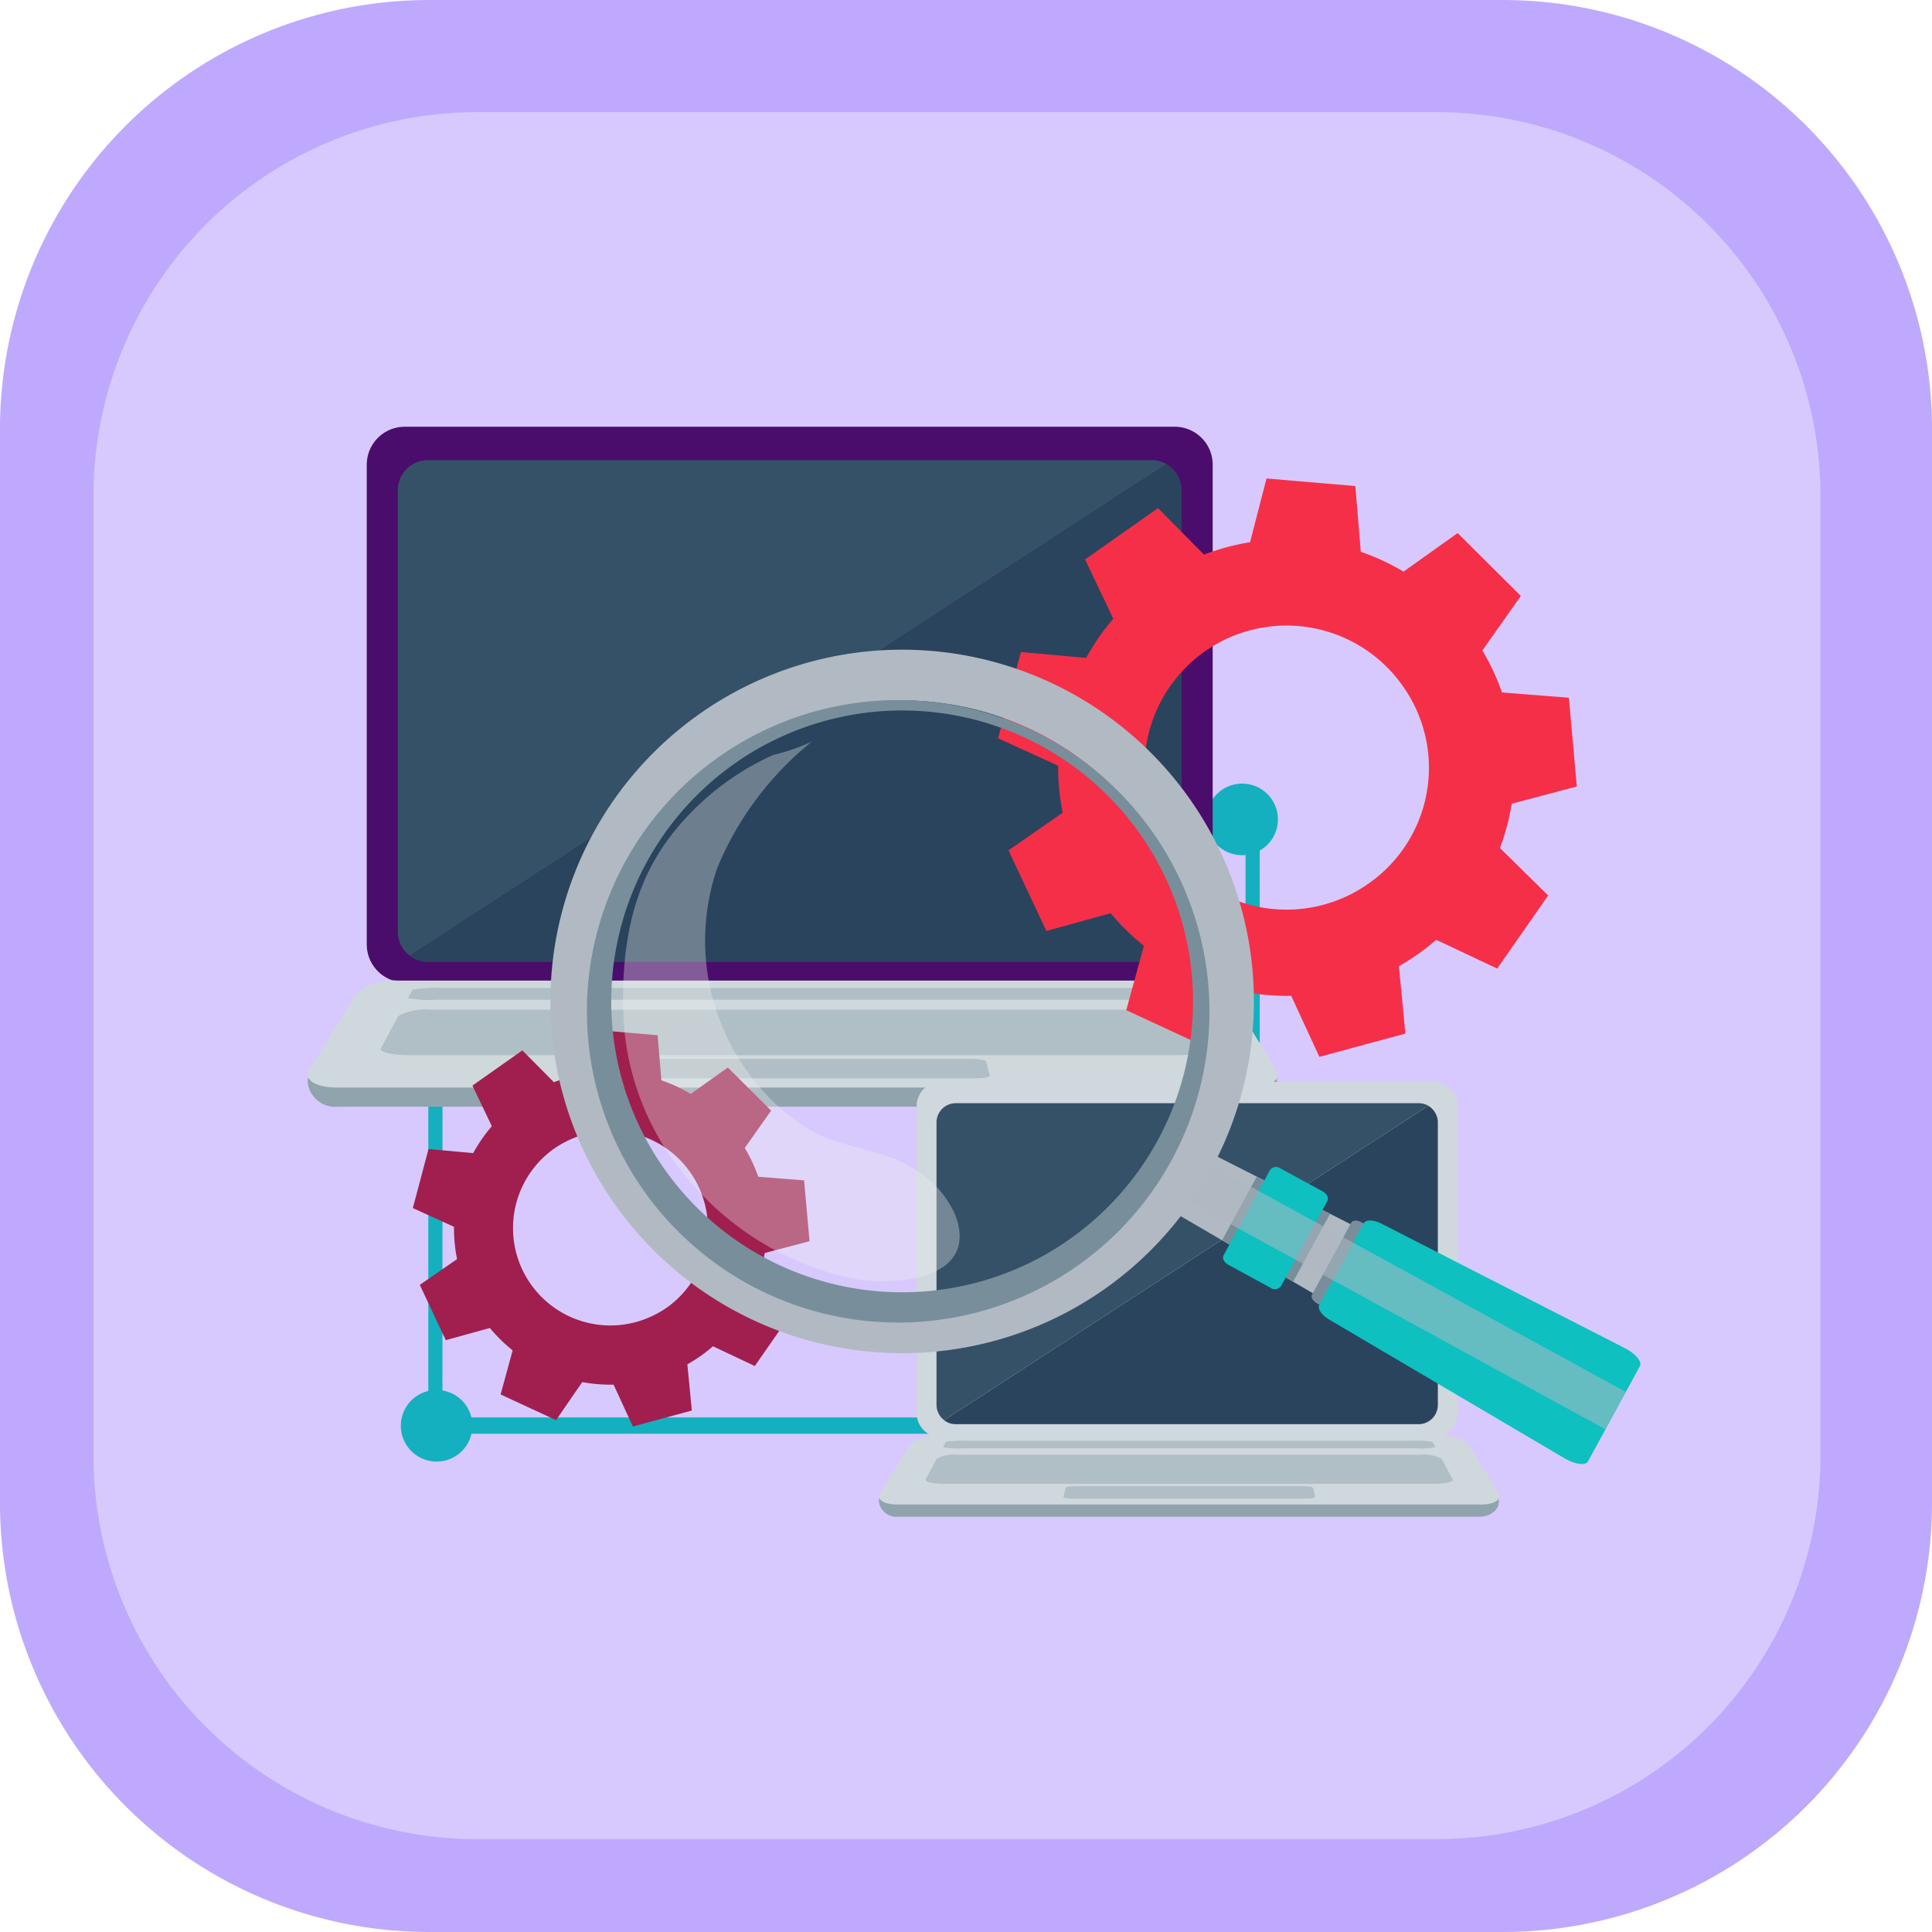 <svg xmlns="http://www.w3.org/2000/svg" xmlns:xlink="http://www.w3.org/1999/xlink" width="98.578" height="98.578" viewBox="0 0 98.578 98.578">
  <defs>
    <clipPath id="clip-path">
      <rect id="Rectangle_401223" data-name="Rectangle 401223" width="98.579" height="98.578" transform="translate(0)" fill="#bfa9fe"/>
    </clipPath>
    <clipPath id="clip-path-2">
      <rect id="Rectangle_401223-2" data-name="Rectangle 401223" width="88.117" height="88.116" fill="#d7c9fe"/>
    </clipPath>
  </defs>
  <g id="Group_1109964" data-name="Group 1109964" transform="translate(-753.297 -1615.097)">
    <g id="Group_1102150" data-name="Group 1102150" transform="translate(-168.037 1204.092)">
      <g id="Group_1099654" data-name="Group 1099654" transform="translate(921.333 411.006)">
        <g id="Group_1099652" data-name="Group 1099652" transform="translate(0 0)" clip-path="url(#clip-path)">
          <path id="Path_873521" data-name="Path 873521" d="M98.579,76.737a21.9,21.9,0,0,1-21.84,21.84H21.84A21.9,21.9,0,0,1,0,76.737V21.84A21.9,21.9,0,0,1,21.84,0h54.9a21.9,21.9,0,0,1,21.84,21.841Z" transform="translate(0)" fill="#bfa9fe"/>
        </g>
      </g>
      <g id="Group_1099659" data-name="Group 1099659" transform="translate(926.103 416.728)">
        <g id="Group_1099652-2" data-name="Group 1099652" transform="translate(0 0)" clip-path="url(#clip-path-2)">
          <path id="Path_873521-2" data-name="Path 873521" d="M88.117,68.594A19.58,19.58,0,0,1,68.595,88.116H19.523A19.58,19.58,0,0,1,0,68.594V19.522A19.58,19.58,0,0,1,19.523,0H68.595A19.58,19.58,0,0,1,88.117,19.523Z" fill="#d7c9fe"/>
        </g>
      </g>
    </g>
    <g id="Group_1102151" data-name="Group 1102151" transform="translate(769.238 1630.901)">
      <rect id="Rectangle_401104" data-name="Rectangle 401104" width="68" height="69" transform="translate(-0.238 -0.372)" fill="none"/>
      <g id="_2" data-name="2" transform="translate(-25.617 -229.7)">
        <g id="_10" data-name="10" transform="translate(25.379 251.689)">
          <g id="Group_1109991" data-name="Group 1109991" transform="translate(4.749 2.19)">
            <g id="Group_1109989" data-name="Group 1109989" transform="translate(1.402 1.208)">
              <path id="Path_884288" data-name="Path 884288" d="M75.235,290.13H32.813V258.166H75.235Zm-41.7-.832H74.511V259H33.537Z" transform="translate(-32.813 -258.166)" fill="#14b0bf"/>
            </g>
            <path id="Path_884289" data-name="Path 884289" d="M34.771,295.926a1.826,1.826,0,1,1-1.826-1.826A1.827,1.827,0,0,1,34.771,295.926Z" transform="translate(-31.119 -263.161)" fill="#14b0bf"/>
            <g id="Group_1109990" data-name="Group 1109990" transform="translate(41.101)">
              <path id="Path_884290" data-name="Path 884290" d="M84.447,258.532a1.826,1.826,0,1,1-1.826-1.826A1.826,1.826,0,0,1,84.447,258.532Z" transform="translate(-80.795 -256.706)" fill="#14b0bf"/>
            </g>
          </g>
          <g id="Group_1109995" data-name="Group 1109995" transform="translate(0 -16.018)">
            <g id="Group_1109992" data-name="Group 1109992" transform="translate(3.011)">
              <path id="Path_884291" data-name="Path 884291" d="M68.606,254.059H29.232a1.936,1.936,0,0,0-1.894,1.966v24.417a1.937,1.937,0,0,0,1.894,1.966H68.606a1.937,1.937,0,0,0,1.894-1.966V256.025A1.936,1.936,0,0,0,68.606,254.059Z" transform="translate(-27.338 -254.059)" fill="#4b0d6b"/>
              <path id="Path_884292" data-name="Path 884292" d="M66.837,255.167H29.894a1.537,1.537,0,0,0-1.525,1.543v22.517a1.548,1.548,0,0,0,.61,1.231l38.614-25.086A1.491,1.491,0,0,0,66.837,255.167Z" transform="translate(-26.784 -253.464)" fill="#355168"/>
              <path id="Path_884293" data-name="Path 884293" d="M67.38,255.3,28.766,280.387a1.5,1.5,0,0,0,.915.312H66.624a1.538,1.538,0,0,0,1.525-1.543V256.638A1.549,1.549,0,0,0,67.38,255.3Z" transform="translate(-26.571 -253.392)" fill="#2a445d"/>
            </g>
            <g id="Group_1109994" data-name="Group 1109994" transform="translate(0 28.257)">
              <path id="Path_884294" data-name="Path 884294" d="M74.834,276.043l-.025-.626-49.43.417v.246a1.418,1.418,0,0,0,1.562,1.2H73.274C74.153,277.278,74.86,276.721,74.834,276.043Z" transform="translate(-25.379 -270.844)" fill="#90a4ae"/>
              <g id="Group_1109993" data-name="Group 1109993" transform="translate(0.001)">
                <path id="Path_884295" data-name="Path 884295" d="M70.3,272.442H29.961a2.877,2.877,0,0,0-2.12.695l-2.387,3.878c-.3.481.332.885,1.4.885H73.4c1.073,0,1.7-.4,1.4-.885l-2.389-3.878A2.872,2.872,0,0,0,70.3,272.442Z" transform="translate(-25.38 -272.442)" fill="#cfd8dc"/>
                <path id="Path_884296" data-name="Path 884296" d="M67.247,273.411H30.416a3.039,3.039,0,0,0-1.715.317l-.89,1.649c-.1.192.549.352,1.453.352H68.4c.9,0,1.556-.16,1.453-.352l-.89-1.649A3.043,3.043,0,0,0,67.247,273.411Z" transform="translate(-24.08 -271.922)" fill="#b0bec5"/>
                <path id="Path_884297" data-name="Path 884297" d="M66.207,272.689H30.483a7.47,7.47,0,0,0-1.545.085l-.231.427a5.911,5.911,0,0,0,1.476.088H66.5a5.929,5.929,0,0,0,1.477-.088l-.232-.427A7.449,7.449,0,0,0,66.207,272.689Z" transform="translate(-23.593 -272.309)" fill="#b0bec5"/>
                <path id="Path_884298" data-name="Path 884298" d="M54.064,275.041H35.921c-.42,0-.778.063-.8.14l-.177.707c-.02.081.315.148.744.148h18.6c.427,0,.762-.066.742-.148l-.175-.707C54.84,275.1,54.482,275.041,54.064,275.041Z" transform="translate(-20.241 -271.046)" fill="#b0bec5"/>
              </g>
            </g>
          </g>
          <g id="Group_1109999" data-name="Group 1109999" transform="translate(29.142 17.407)">
            <g id="Group_1109996" data-name="Group 1109996" transform="translate(1.925)">
              <path id="Path_884299" data-name="Path 884299" d="M89.325,275.1H64.139a1.239,1.239,0,0,0-1.211,1.258v15.617a1.24,1.24,0,0,0,1.211,1.258H89.325a1.24,1.24,0,0,0,1.211-1.258V276.355A1.239,1.239,0,0,0,89.325,275.1Z" transform="translate(-62.928 -275.097)" fill="#cfd8dc"/>
              <path id="Path_884300" data-name="Path 884300" d="M88.759,276.414H65.129a.984.984,0,0,0-.975.986v14.4a.989.989,0,0,0,.391.787l24.7-16.046A.963.963,0,0,0,88.759,276.414Z" transform="translate(-63.14 -275.324)" fill="#355168"/>
              <path id="Path_884301" data-name="Path 884301" d="M89.324,276.573l-24.7,16.046a.961.961,0,0,0,.584.2H88.84a.983.983,0,0,0,.975-.986v-14.4A.99.99,0,0,0,89.324,276.573Z" transform="translate(-63.221 -275.352)" fill="#2a445d"/>
            </g>
            <g id="Group_1109998" data-name="Group 1109998" transform="translate(0 18.074)">
              <path id="Path_884302" data-name="Path 884302" d="M92.233,300.877l-.015-.4-31.617.266v.157a.906.906,0,0,0,1,.768H91.235C91.8,301.668,92.249,301.309,92.233,300.877Z" transform="translate(-60.601 -297.551)" fill="#90a4ae"/>
              <g id="Group_1109997" data-name="Group 1109997" transform="translate(0)">
                <path id="Path_884303" data-name="Path 884303" d="M89.335,296.941h-25.8a1.841,1.841,0,0,0-1.356.444l-1.527,2.481c-.19.309.213.567.9.567H91.319c.687,0,1.089-.258.9-.567l-1.528-2.481A1.839,1.839,0,0,0,89.335,296.941Z" transform="translate(-60.601 -296.941)" fill="#cfd8dc"/>
                <path id="Path_884304" data-name="Path 884304" d="M88.708,298.094H65.15a1.954,1.954,0,0,0-1.1.2l-.569,1.055c-.066.123.352.225.929.225H89.446c.577,0,.995-.1.928-.225l-.569-1.055A1.952,1.952,0,0,0,88.708,298.094Z" transform="translate(-61.097 -297.14)" fill="#b0bec5"/>
                <path id="Path_884305" data-name="Path 884305" d="M88.54,297.234H65.69a4.714,4.714,0,0,0-.988.055l-.147.273a3.823,3.823,0,0,0,.944.056H88.731a3.838,3.838,0,0,0,.945-.056l-.148-.273A4.714,4.714,0,0,0,88.54,297.234Z" transform="translate(-61.283 -296.992)" fill="#b0bec5"/>
                <path id="Path_884306" data-name="Path 884306" d="M84.2,300.03h-11.6c-.268,0-.5.04-.51.09l-.112.452c-.013.051.2.094.475.094h11.9c.275,0,.488-.042.476-.094l-.113-.452C84.695,300.07,84.465,300.03,84.2,300.03Z" transform="translate(-62.564 -297.474)" fill="#b0bec5"/>
              </g>
            </g>
          </g>
        </g>
        <path id="_7" data-name="7" d="M52.1,282.679l-.279-3.106-2.338-.184a7.943,7.943,0,0,0-.688-1.469l1.345-1.905-2.21-2.2-1.89,1.348a8.007,8.007,0,0,0-1.5-.694l-.191-2.3-3.107-.266-.575,2.229a7.975,7.975,0,0,0-1.61.434l-1.611-1.625-.073.052L34.9,274.738l.989,2.072a8.007,8.007,0,0,0-.951,1.373l-2.279-.209-.8,3.013,2.1.957a7.958,7.958,0,0,0,.156,1.648l-1.9,1.315,1.325,2.821,2.25-.622a7.919,7.919,0,0,0,1.161,1.142l-.614,2.25,2.829,1.311,1.335-1.942a8.126,8.126,0,0,0,1.6.13l.985,2.135,3.008-.814-.115-1.2-.113-1.155c.224-.129.445-.268.66-.417s.441-.329.646-.507l2.134,1.008,1.782-2.559-1.686-1.659a8.013,8.013,0,0,0,.41-1.548Zm-7.3,3.4a5.242,5.242,0,0,1-.653.38,4.968,4.968,0,0,1-5.069-8.512,5.05,5.05,0,0,1,.608-.359,4.968,4.968,0,0,1,5.113,8.491Z" transform="translate(-1.118 -5.451)" fill="#a01f4e"/>
        <path id="_7-2" data-name="7" d="M79.351,256.044l-.407-4.53-3.412-.269a11.564,11.564,0,0,0-1-2.143l1.962-2.78-3.224-3.209L70.51,245.08a11.649,11.649,0,0,0-2.182-1.013l-.279-3.353-4.532-.386-.839,3.251a11.672,11.672,0,0,0-2.347.634l-2.351-2.37-.107.075-3.614,2.542,1.441,3.023a11.769,11.769,0,0,0-1.386,2l-3.326-.3-1.166,4.4,3.068,1.4a11.494,11.494,0,0,0,.228,2.4L50.353,259.3l1.934,4.116,3.281-.908a11.668,11.668,0,0,0,1.694,1.666l-.9,3.281,4.126,1.914,1.949-2.833a11.9,11.9,0,0,0,2.339.189l1.438,3.113,4.389-1.186-.168-1.753-.165-1.686c.327-.187.649-.389.963-.608.33-.233.643-.479.943-.739l3.113,1.469,2.6-3.732-2.46-2.42a11.752,11.752,0,0,0,.6-2.259Zm-10.644,4.964a7.247,7.247,0,1,1,1.757-10.1A7.2,7.2,0,0,1,68.707,261.008Z" transform="translate(10.781 -2.018)" fill="#f62f48"/>
        <g id="Group_1110004" data-name="Group 1110004" transform="translate(37.755 247.041)">
          <g id="_8" data-name="8">
            <g id="Group_1110000" data-name="Group 1110000" transform="translate(31.606 25.546)">
              <path id="Path_884307" data-name="Path 884307" d="M78.56,282.08,80,279.43a.317.317,0,0,1,.422-.064l8.084,4.1c.223.112.345.32.27.459l-1.68,3.085c-.076.139-.316.15-.532.024l-7.831-4.566A.318.318,0,0,1,78.56,282.08Z" transform="translate(-78.537 -279.317)" fill="#b1bac3"/>
              <path id="Path_884308" data-name="Path 884308" d="M87.3,287.439l2.011-3.69c.069-.127.313-.13.542,0l2.351,1.279c.228.125.36.331.29.458l-2.011,3.691c-.069.127-.313.128-.542,0l-2.35-1.28C87.359,287.772,87.229,287.566,87.3,287.439Z" transform="translate(-80.046 -280.065)" fill="#788f9b"/>
              <path id="Path_884309" data-name="Path 884309" d="M87.751,287.96l2.277-4.18c.1-.189.507-.176.9.029l12.445,6.366c.525.273.86.678.741.9l-2.651,4.867c-.119.22-.64.157-1.155-.136l-12.046-7.1C87.878,288.482,87.648,288.15,87.751,287.96Z" transform="translate(-80.123 -280.064)" fill="#0ec0c0"/>
              <path id="Path_884310" data-name="Path 884310" d="M83.532,280.942l-1.768,3.246.376.219,2.873,1.677.376.219,1.886-3.464Z" transform="translate(-79.094 -279.598)" fill="#788f9b"/>
              <path id="Path_884311" data-name="Path 884311" d="M81.852,284.854l2.377-4.364a.39.39,0,0,1,.531-.065l2.155,1.173c.21.114.315.331.233.482l-2.377,4.364a.389.389,0,0,1-.53.065l-2.155-1.174C81.876,285.22,81.771,285,81.852,284.854Z" transform="translate(-79.105 -279.496)" fill="#0ec0c0"/>
              <path id="Path_884312" data-name="Path 884312" d="M79.949,279.717l21.923,12-1.04,1.91-21.923-12Z" transform="translate(-78.601 -279.386)" fill="#b1bac3" opacity="0.54" style="mix-blend-mode: overlay;isolation: isolate"/>
            </g>
            <g id="Group_1110003" data-name="Group 1110003">
              <g id="Group_1110001" data-name="Group 1110001">
                <path id="Path_884313" data-name="Path 884313" d="M65.271,282.926a17.947,17.947,0,1,0-23.515-9.551A17.947,17.947,0,0,0,65.271,282.926Zm-1.007-2.385a15.358,15.358,0,1,1,8.173-20.124A15.358,15.358,0,0,1,64.264,280.541Z" transform="translate(-40.337 -248.441)" fill="#b1bac3"/>
              </g>
              <g id="Group_1110002" data-name="Group 1110002" transform="translate(1.913 2.566)">
                <path id="Path_884314" data-name="Path 884314" d="M64.462,280.6a14.843,14.843,0,1,0-19.448-7.9A14.843,14.843,0,0,0,64.462,280.6Zm.226,1.452a15.881,15.881,0,1,1,8.424-20.8A15.867,15.867,0,0,1,64.688,282.054Z" transform="translate(-42.649 -251.543)" fill="#788f9b"/>
              </g>
            </g>
          </g>
          <path id="_9" data-name="9" d="M48.275,276.6a13.734,13.734,0,0,1-3.433-8.4c-.127-3.312.335-6.55,2.376-9.225a13.752,13.752,0,0,1,3.329-3.112,13.364,13.364,0,0,1,1.944-1.068,9.815,9.815,0,0,0,1.972-.688,16.27,16.27,0,0,0-4.825,6.431,11.384,11.384,0,0,0,1.125,9.8,10.784,10.784,0,0,0,3.527,3.546c1.593.969,3.492.957,5.064,1.858a5.186,5.186,0,0,1,2.409,2.505c1.293,3.334-3.091,3.694-5.273,3.251A14.937,14.937,0,0,1,48.275,276.6Z" transform="translate(-41.111 -249.42)" fill="#f0f1f1" opacity="0.34"/>
        </g>
      </g>
    </g>
  </g>
</svg>
